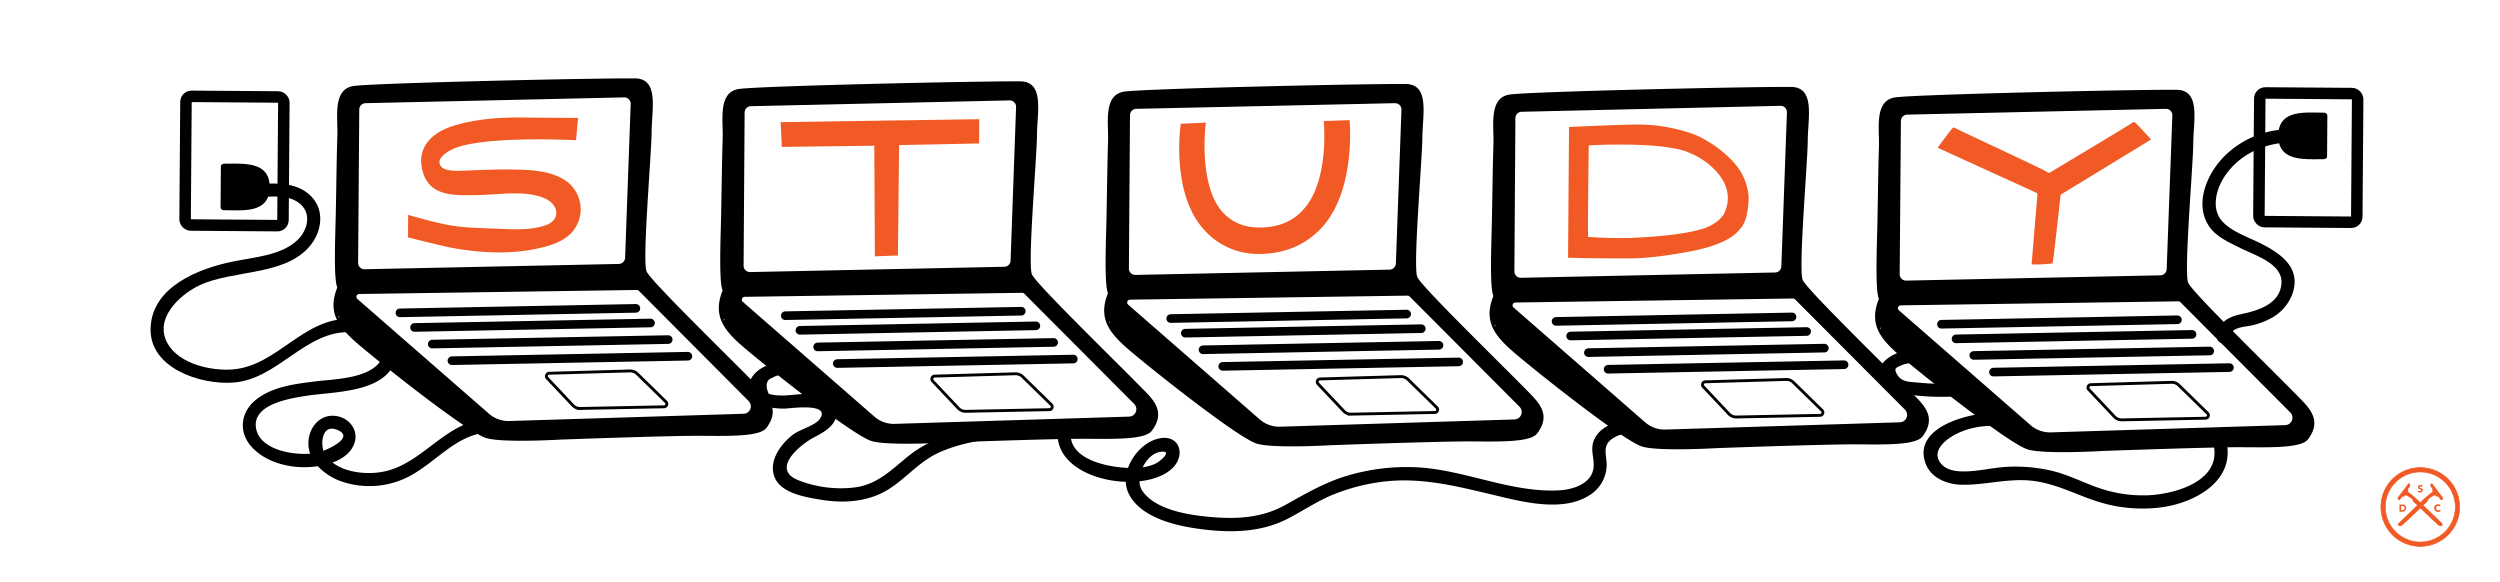 <svg xmlns="http://www.w3.org/2000/svg" viewBox="0 0 945 220"><defs><style>.cls-1,.cls-3,.cls-4,.cls-5{fill:none;}.cls-1,.cls-3,.cls-4{stroke:#000;}.cls-1,.cls-2,.cls-3,.cls-4{stroke-miterlimit:10;}.cls-1{stroke-width:4.34px;}.cls-2,.cls-6{fill:#f15a24;}.cls-2{stroke:#f15a24;}.cls-3{stroke-width:1.09px;}.cls-4{stroke-linecap:round;stroke-width:3.26px;}</style></defs><title>StudyFinal</title><g id="Layer_2" data-name="Layer 2"><path d="M616.18,158.26c-5.24,1-11.69,2.89-13.78,8.42-1.25,3.3.19,6.31,0,9.65-.4,6.31-7.43,8.65-12.7,9-18.54,1.12-36.24-7.92-54.68-8.72a78.87,78.87,0,0,0-25.78,3.21c-8.42,2.5-15.66,6.75-23.27,11-8.64,4.82-17.79,5.45-27.49,4.67-8.28-.67-21.76-2.47-26.8-10.14a6.39,6.39,0,0,1-.94-3.42c4.51-.5,8.6-1.86,11.48-4.12,6.82-5.35,3.66-14.75-5.42-11.71-4.55,1.52-8.67,5.88-10.4,10.77-9.24-.37-23.9-3.92-21.4-14.92.71-3.13-4.11-4.49-4.82-1.35-3.09,13.63,11.69,21.12,25.36,21.52a11,11,0,0,0,1.13,4.53c4.63,9.26,18.24,12.19,27.46,13.38,11.22,1.44,22.64,1.27,32.85-4.07,6-3.13,11.43-6.87,17.76-9.33a74.28,74.28,0,0,1,19.75-4.74c13.05-1.25,25.43,1.72,38,4.7,11.21,2.65,27.4,7.4,38.06.77a13.65,13.65,0,0,0,6.78-11.73c-.06-3.55-1.62-6.89,1.69-9.48,2.37-1.86,5.57-2.46,8.47-3C620.65,162.48,619.33,157.65,616.18,158.26ZM438.42,170.84c5.29-.89.23,3.54-1.71,4.45a16.26,16.26,0,0,1-4.75,1.32C433.34,173.73,435.72,171.3,438.42,170.84Z"/><path d="M379.15,160.12c-12.66,1.83-25.59,4.06-35.82,12.31-6.33,5.1-11.3,10.41-19.72,11.75a43.71,43.71,0,0,1-21.53-2.54c-11.14-4.13.35-13.66,6-16.53,4.05-2.06,9.45-5.3,7.78-10.82-1.35-4.46-6.45-5.42-10.47-5.43-3.48,0-7,.75-10.43.61a14.91,14.91,0,0,1-4.41-.62q-2.09-5,1.59-6.11c2.05-1.33,4.77-1.28,7.09-1.13,3.21.21,3.22-4.79,0-5-5.94-.4-15.15,2.18-16.18,9.21-1.07,7.32,8.44,8.76,13.59,8.62,1.82,0,17.44-2.39,13.3,3.86-1.69,2.54-7.55,4-10.08,5.92-4.75,3.58-9.74,10.32-6.89,16.57,2.65,5.78,11.8,7.19,17.28,8.1,7.54,1.24,15.49,1,22.53-2.26,8.17-3.79,13.53-11.52,21.73-15.36s17.16-5,25.92-6.3C383.64,164.49,382.31,159.66,379.15,160.12Z"/><path d="M868.54,49a35,35,0,0,0-28.19,10.53c-6.17,6.48-10.82,17.35-5.5,25.73,2.69,4.23,7.61,6.26,11.89,8.44,5.24,2.67,15.9,5.82,15.66,13.07-.27,8.11-8.89,10.66-15.36,12-4.78,1-8.76,3.22-9,8.54-.12,3.22,4.88,3.25,5,0,.14-3.79,5.75-3.72,8.3-4.34a28.94,28.94,0,0,0,6.61-2.41,17.44,17.44,0,0,0,8.41-9c3.77-10-3.71-15.43-11.61-19.45-4.69-2.39-11.39-4.57-14.89-8.63-3.85-4.47-2.32-11.16.42-15.8C846.06,58,857.47,53.06,868.51,54,871.71,54.28,871.73,49.28,868.54,49Z"/><path d="M841.42,166.25c-.82-3.11-5.65-1.83-4.83,1.29,3.78,14.38-14.78,19.44-25.39,19.7a51.5,51.5,0,0,1-18.75-3.11c-5.56-2-10.83-4.7-16.6-6.11a60.89,60.89,0,0,0-16.31-1.6c-5.78.18-11.54,1.8-17.29,1.78-3,0-6.62-.48-8.66-3.07-3.25-4.13.74-8,4.09-10.07,5.53-3.43,12.16-4.46,18.54-4,3.21.24,3.23-4.76,0-5-9.5-.73-33.76,4.64-28.33,19.17,2,5.43,8,7.83,13.4,8,8.92.22,17.48-2.47,26.53-1.54,9.61,1,17.59,5.76,26.71,8.39a55.23,55.23,0,0,0,22.63,1.67C829.95,190,845.42,181.51,841.42,166.25Z"/><path d="M187.21,158.59c-17.3-1.61-26.15,16.09-41.67,19.57-5.89,1.32-14.54.8-19.83-3.32,3.6-1.32,6.76-3.48,8.12-6.91,2.14-5.35-2.09-10.44-7.54-10.76-6.08-.36-9.94,5.25-9.71,10.91a12,12,0,0,0,.65,3.42c-7.52.52-19.39-1.79-20.49-9.94-1.21-8.95,13.37-11.06,19.43-12,10.78-1.63,30.67-1,33.79-14.83.71-3.13-4.1-4.51-4.81-1.36-2.23,9.88-18.29,9.83-26,10.8s-16.46,2-22.67,7.16c-5.33,4.45-6.36,11.5-1.87,17,4.81,5.87,13.38,8.38,20.73,8.27a36.28,36.28,0,0,0,4.79-.39,22.21,22.21,0,0,0,8.76,5.7,32.46,32.46,0,0,0,28-3.12c9.72-5.89,17.91-16.37,30.37-15.21C190.38,163.89,190.4,158.89,187.21,158.59Zm-59.94,3.81c6.3,2.45-.72,6.28-5,8C121.09,166.68,122.14,160.41,127.27,162.41Z"/><path d="M740.35,144.81a87.37,87.37,0,0,1-15.33-.19c-3.19-.34-6.17-.1-7.86-3-1.4-2.36-.62-2.6,1.68-3.59a10.25,10.25,0,0,1,4.57-.76c3.22.09,3.25-4.91,0-5-6.26-.18-16.87,5.06-11.57,12.61,2.26,3.23,6.47,3.83,10.08,4.33a89.48,89.48,0,0,0,18.36.55C743.5,149.59,743.57,144.59,740.35,144.81Z"/><path d="M132.7,120.57c-17.85-.8-27.7,17.6-44.57,19.06-8.15.7-20.36-2-24.75-9.74-5.26-9.21,4.19-18.22,11.76-21.91,13.08-6.38,34.4-3.24,43.28-16.72,3.17-4.82,3.86-11.49,0-16.16-4.89-6-13-6-20-5.57-3.19.21-3.25,5.21,0,5,5.11-.33,11.5-1,15.52,3,3.79,3.72,2.14,9.51-1.18,12.89-6.13,6.24-16.88,6.78-25,8.5C75,101.57,57.46,108.39,56.92,124c-.52,15.2,18.87,21.49,31.18,20.62,17-1.19,27.33-19.83,44.57-19.06C135.88,125.72,135.91,120.72,132.7,120.57Z"/></g><g id="Layer_1" data-name="Layer 1"><rect class="cls-1" x="854.03" y="35.3" width="37" height="48.64" rx="2.12" ry="2.12" transform="translate(0.46 -6.44) rotate(0.42)"/><path d="M878.12,42.59c-7.07-.05-16.86-1.17-16.93,8.67-.07,10,10,8.87,17.11,8.92.32,0,1.33-.19,1.33-1.06l.11-15.33a1.18,1.18,0,0,0-1.16-1.19Z"/><rect class="cls-1" x="70.13" y="36.54" width="37" height="48.64" rx="2.12" ry="2.12" transform="translate(0.45 -0.65) rotate(0.42)"/><path class="cls-2" d="M476,95.5a26.81,26.81,0,0,1-21-9.57c-11.65-13.56-8.37-37.67-8.22-38.68l8.47-.36s-2.87,22.74,6.25,33.32c3.47,4,8.26,6.29,14.58,6.29h0c7.34,0,12.91-2.4,17-7,10-11,7.82-33.26,7.82-33.26l8.78-.32s2.32,25.66-10.22,39.56c-5.78,6.4-13.68,10-23.48,10Z"/><path class="cls-3" d="M833.72,158.08l-31.66.63a3.75,3.75,0,0,1-2.8-1.18l-9.71-10.3a1.09,1.09,0,0,1,.76-1.83l30.54-.88a3.75,3.75,0,0,1,2.73,1.07l10.88,10.63A1.09,1.09,0,0,1,833.72,158.08Z"/><line class="cls-4" x1="753.53" y1="140.65" x2="842.73" y2="138.95"/><line class="cls-4" x1="746.09" y1="134.36" x2="835.29" y2="132.67"/><line class="cls-4" x1="739.38" y1="128.09" x2="828.59" y2="126.39"/><line class="cls-4" x1="733.86" y1="122.56" x2="823.07" y2="120.87"/><path class="cls-5" d="M710.89,124.16c-.08,0,0-.1,0,0C711,123.33,710.14,124.32,710.89,124.16Z"/><path d="M710.89,124.16c0-.1-.08,0,0,0Z"/><path d="M863.83,160.7l-88.6,2.74a11.18,11.18,0,0,1-7.7-2.75l-49.75-43.4a1.07,1.07,0,0,1,.69-1.87L823.4,113.9a1.07,1.07,0,0,1,.77.31l41.56,41.7A2.81,2.81,0,0,1,863.83,160.7ZM869,150.19c-13.57-13.77-40.44-39.87-41.87-43.31-1.67-4,1.86-44.12,1.92-52.68s2.91-20.19-6.33-20.26c-16-.12-98.54,1.74-106.34,2.88-8,1.17-5.92,11.89-6.13,18.49-.31,9.73-.39,19.45-.59,29.18-.18,8.5-.91,25.53.58,28.46-3.82,9.33.33,14.82,7.11,20.79s41.93,34.05,49.22,36.18c6.33,1.85,28,.56,28,.56s41.32-1.51,52.87-1.43,22.43.31,25-3C877.74,159,873.13,154.43,869,150.19Zm-158.06-26c-.75.15.1-.84,0,0Zm7.6-78.47a2.41,2.41,0,0,1,2.36-2.39l97.79-2.19a2.41,2.41,0,0,1,2.46,2.5L819,101.75a2.41,2.41,0,0,1-2.36,2.32l-96.1,2a2.41,2.41,0,0,1-2.46-2.43Z"/><path class="cls-3" d="M688,157l-31.66.63a3.75,3.75,0,0,1-2.8-1.18l-9.71-10.3a1.09,1.09,0,0,1,.76-1.83l30.54-.88a3.75,3.75,0,0,1,2.73,1.07l10.88,10.63A1.09,1.09,0,0,1,688,157Z"/><line class="cls-4" x1="607.86" y1="139.57" x2="697.06" y2="137.87"/><line class="cls-4" x1="600.41" y1="133.29" x2="689.61" y2="131.59"/><line class="cls-4" x1="593.71" y1="127.01" x2="682.91" y2="125.31"/><line class="cls-4" x1="588.19" y1="121.49" x2="677.39" y2="119.79"/><path class="cls-5" d="M565.22,123.09c-.08,0,0-.1,0,0C565.32,122.25,564.47,123.24,565.22,123.09Z"/><path d="M565.22,123.09c0-.1-.08,0,0,0Z"/><path d="M718.16,159.63l-88.6,2.74a11.18,11.18,0,0,1-7.7-2.75l-49.75-43.4a1.07,1.07,0,0,1,.69-1.87l104.94-1.52a1.07,1.07,0,0,1,.77.31l41.56,41.7A2.81,2.81,0,0,1,718.16,159.63Zm5.12-10.52c-13.57-13.77-40.44-39.87-41.87-43.31-1.67-4,1.86-44.12,1.92-52.68s2.91-20.19-6.33-20.26c-16-.12-98.54,1.74-106.34,2.88-8,1.17-5.92,11.89-6.13,18.49-.31,9.73-.39,19.45-.59,29.18-.18,8.5-.91,25.53.58,28.46-3.82,9.33.33,14.82,7.11,20.79s41.93,34.05,49.22,36.18c6.33,1.85,28,.56,28,.56s41.32-1.51,52.87-1.43,22.43.31,25-3C732.06,157.88,727.46,153.35,723.28,149.11Zm-158.06-26c-.75.15.1-.84,0,0Zm7.6-78.47a2.41,2.41,0,0,1,2.36-2.39L673,40a2.41,2.41,0,0,1,2.46,2.5l-2.11,58.14A2.41,2.41,0,0,1,671,103l-96.1,2a2.41,2.41,0,0,1-2.46-2.43Z"/><path class="cls-3" d="M542.37,155.92l-31.66.63a3.75,3.75,0,0,1-2.8-1.18l-9.71-10.3a1.09,1.09,0,0,1,.76-1.83l30.54-.88a3.75,3.75,0,0,1,2.73,1.07l10.88,10.63A1.09,1.09,0,0,1,542.37,155.92Z"/><line class="cls-4" x1="462.18" y1="138.49" x2="551.38" y2="136.8"/><line class="cls-4" x1="454.74" y1="132.21" x2="543.94" y2="130.52"/><line class="cls-4" x1="448.04" y1="125.94" x2="537.24" y2="124.24"/><line class="cls-4" x1="442.52" y1="120.41" x2="531.72" y2="118.71"/><path class="cls-5" d="M419.54,122c-.08,0,0-.1,0,0C419.65,121.18,418.8,122.16,419.54,122Z"/><path d="M419.54,122c0-.1-.08,0,0,0Z"/><path d="M572.48,158.55l-88.6,2.74a11.18,11.18,0,0,1-7.7-2.75l-49.75-43.4a1.07,1.07,0,0,1,.69-1.87l104.94-1.52a1.07,1.07,0,0,1,.77.31l41.56,41.7A2.81,2.81,0,0,1,572.48,158.55ZM577.6,148c-13.57-13.77-40.44-39.87-41.87-43.31-1.67-4,1.86-44.12,1.92-52.68s2.91-20.19-6.33-20.26c-16-.12-98.54,1.74-106.34,2.88-8,1.17-5.92,11.89-6.13,18.49-.31,9.73-.39,19.45-.59,29.18-.18,8.5-.91,25.53.58,28.46-3.82,9.33.33,14.82,7.11,20.79s41.93,34.05,49.22,36.18c6.33,1.85,28,.56,28,.56s41.32-1.51,52.87-1.43,22.43.31,25-3C586.39,156.81,581.78,152.27,577.6,148ZM419.54,122c-.75.15.1-.84,0,0Zm7.6-78.47a2.41,2.41,0,0,1,2.36-2.39L527.29,39a2.41,2.41,0,0,1,2.46,2.5L527.64,99.6a2.41,2.41,0,0,1-2.36,2.32l-96.1,2a2.41,2.41,0,0,1-2.46-2.43Z"/><path class="cls-3" d="M396.7,154.85l-31.66.63a3.75,3.75,0,0,1-2.8-1.18L352.52,144a1.09,1.09,0,0,1,.76-1.83l30.54-.88a3.75,3.75,0,0,1,2.73,1.07L397.43,153A1.09,1.09,0,0,1,396.7,154.85Z"/><line class="cls-4" x1="316.51" y1="137.42" x2="405.71" y2="135.72"/><line class="cls-4" x1="309.07" y1="131.14" x2="398.27" y2="129.44"/><line class="cls-4" x1="302.36" y1="124.86" x2="391.56" y2="123.16"/><line class="cls-4" x1="296.84" y1="119.33" x2="386.04" y2="117.64"/><path class="cls-5" d="M273.87,120.94c-.08,0,0-.1,0,0C274,120.1,273.12,121.09,273.87,120.94Z"/><path d="M273.87,120.94c0-.1-.08,0,0,0Z"/><path d="M426.81,157.48l-88.6,2.74a11.18,11.18,0,0,1-7.7-2.75l-49.75-43.4a1.07,1.07,0,0,1,.69-1.87l104.94-1.52a1.07,1.07,0,0,1,.77.31l41.56,41.7A2.81,2.81,0,0,1,426.81,157.48ZM431.93,147c-13.57-13.77-40.44-39.87-41.87-43.31-1.67-4,1.86-44.12,1.92-52.68s2.91-20.19-6.33-20.26c-16-.12-98.54,1.74-106.34,2.88-8,1.17-5.92,11.89-6.13,18.49-.31,9.73-.39,19.45-.59,29.18-.18,8.5-.91,25.53.58,28.46-3.82,9.33.33,14.82,7.11,20.79s41.93,34.05,49.22,36.18c6.33,1.85,28,.56,28,.56s41.32-1.51,52.87-1.43,22.43.31,25-3C440.72,155.73,436.11,151.2,431.93,147Zm-158.06-26c-.75.15.1-.84,0,0Zm7.6-78.47a2.41,2.41,0,0,1,2.36-2.39l97.79-2.19a2.41,2.41,0,0,1,2.46,2.5L382,98.52a2.41,2.41,0,0,1-2.36,2.32l-96.1,2a2.41,2.41,0,0,1-2.46-2.43Z"/><path class="cls-3" d="M251,153.77l-31.66.63a3.75,3.75,0,0,1-2.8-1.18l-9.71-10.3a1.09,1.09,0,0,1,.76-1.83l30.54-.88a3.75,3.75,0,0,1,2.73,1.07l10.88,10.63A1.09,1.09,0,0,1,251,153.77Z"/><line class="cls-4" x1="170.83" y1="136.34" x2="260.03" y2="134.65"/><line class="cls-4" x1="163.39" y1="130.06" x2="252.59" y2="128.36"/><line class="cls-4" x1="156.69" y1="123.78" x2="245.89" y2="122.09"/><line class="cls-4" x1="151.17" y1="118.26" x2="240.37" y2="116.56"/><path class="cls-5" d="M128.2,119.86c-.08,0,0-.1,0,0C128.3,119,127.45,120,128.2,119.86Z"/><path d="M128.2,119.86c0-.1-.08,0,0,0Z"/><path d="M281.14,156.4l-88.6,2.74a11.18,11.18,0,0,1-7.7-2.75L135.08,113a1.07,1.07,0,0,1,.69-1.87l104.94-1.52a1.07,1.07,0,0,1,.77.31L283,151.61A2.81,2.81,0,0,1,281.14,156.4Zm5.12-10.52c-13.57-13.77-40.44-39.87-41.87-43.31-1.67-4,1.86-44.12,1.92-52.68S249.22,29.7,240,29.63c-16-.12-98.54,1.74-106.34,2.88-8,1.17-5.92,11.89-6.13,18.49-.31,9.73-.39,19.45-.59,29.18-.18,8.5-.91,25.53.58,28.46-3.82,9.33.33,14.82,7.11,20.79s41.93,34.05,49.22,36.18c6.33,1.85,28,.56,28,.56s41.32-1.51,52.87-1.43,22.43.31,25-3C295,154.65,290.43,150.12,286.26,145.88Zm-158.06-26c-.75.15.1-.84,0,0Zm7.6-78.47A2.41,2.41,0,0,1,138.15,39l97.79-2.19a2.41,2.41,0,0,1,2.46,2.5l-2.11,58.14a2.41,2.41,0,0,1-2.36,2.32l-96.1,2a2.41,2.41,0,0,1-2.46-2.43Z"/><path class="cls-2" d="M180.7,73.22c-7.94.09-17.61,1-20.37-8.24-2.59-8.71,3-14.34,11-16.87,8.45-2.69,18.11-3.32,26.89-3.18,4.46.07,19.75.14,19.75.14l-.69,7.42s-29.86-1.59-43.56,2.37c-2.7.78-9.95,3.93-7.66,8,1.6,2.83,8,2.16,10.65,2.08,5.39-.18,10.75-.44,16.15-.37,7,.09,15.73.18,21.51,4.77a12.61,12.61,0,0,1,2.74,16.39c-3.27,5.34-10.19,7-15.93,8.1-9.86,1.8-20.13,1.18-30-.59-3.92-.71-16.45-3.91-16.45-3.91l.05-7.43s11.39,3.31,17.11,4.06c4.93.65,9.92.76,14.89.94,6.38.23,13.67.87,19.78-1.35s5.26-8.48-.36-11C198.61,71.23,188.72,73.13,180.7,73.22Z"/><path class="cls-6" d="M914.87,176.77a14.87,14.87,0,1,0,14.87,14.87A14.89,14.89,0,0,0,914.87,176.77Zm13.25,14.87a13.25,13.25,0,1,1-13.25-13.24A13.26,13.26,0,0,1,928.11,191.64Z"/><path class="cls-6" d="M914.87,206.64a15,15,0,1,1,15-15A15,15,0,0,1,914.87,206.64Zm0-29.75a14.75,14.75,0,1,0,14.75,14.75A14.76,14.76,0,0,0,914.87,176.89Zm0,28.12a13.37,13.37,0,1,1,13.37-13.37A13.39,13.39,0,0,1,914.87,205Zm0-26.49A13.12,13.12,0,1,0,928,191.64,13.13,13.13,0,0,0,914.87,178.52Z"/><path class="cls-6" d="M914.81,185.63a.67.67,0,0,1-.53-.26l-.43.47a1.3,1.3,0,0,0,.92.34c.56,0,1.05-.29,1.05-.9,0-1-1.26-.64-1.26-1.13,0-.2.24-.28.41-.28a.58.58,0,0,1,.44.18l.41-.45a1.23,1.23,0,0,0-.84-.29.94.94,0,0,0-1,.89c0,.91,1.28.64,1.28,1.14C915.23,185.54,915,185.63,914.81,185.63Z"/><path class="cls-6" d="M921.6,191.19a.65.65,0,0,1,.52.22l.46-.38a1.17,1.17,0,0,0-.92-.4,1.44,1.44,0,1,0,0,2.87,1.19,1.19,0,0,0,1-.47l-.5-.37a.65.65,0,0,1-.56.29.89.89,0,0,1,0-1.76Z"/><path class="cls-6" d="M909.54,192.08c0-1-.74-1.37-1.62-1.37H907v2.73h1A1.39,1.39,0,0,0,909.54,192.08Zm-1.6.8h-.31v-1.62H908c.51,0,.94.25.94.79S908.49,192.88,907.93,192.88Z"/><path class="cls-6" d="M917.82,189a1.56,1.56,0,0,1,.63-.72,10.14,10.14,0,0,1,2-1.12l.49.63.09,0,.35-.18.24.1,1,1.29s.34.23.69-.27a.8.8,0,0,0,.19-.51l-4.13-5.45a.45.45,0,0,0-.63.34l-.07.63.86,1.16-.09.32-.13,0,0,.21.31.4a14.83,14.83,0,0,0-1.64,1.24l-1.82,1.55-1.29,1.23h0l-1.29-1.23-1.82-1.55a14.83,14.83,0,0,0-1.64-1.24l.31-.4,0-.21-.13,0-.09-.32.86-1.16-.07-.63a.45.45,0,0,0-.63-.34l-4.13,5.45a.8.8,0,0,0,.19.51c.36.5.69.27.69.27l1-1.29.24-.1.35.18.09,0,.49-.63a10.14,10.14,0,0,1,2,1.12,1.56,1.56,0,0,1,.63.72,2.47,2.47,0,0,0,.71,1l1.06,1-6.73,6.46s-.72.67-.46,1.07c0,0,.55.76,1.56,0l2.49-2.26,4.33-4.11,4.33,4.11,2.49,2.26c1,.78,1.56,0,1.56,0,.27-.39-.46-1.07-.46-1.07L916.05,191l1.06-1A2.47,2.47,0,0,0,917.82,189Z"/><path class="cls-2" d="M593.23,96.93l.36-48.45s16.89-.79,23.27-.87A62.75,62.75,0,0,1,640,51.19a24.64,24.64,0,0,1,3.66,1.73A43,43,0,0,1,655,61.74a21.23,21.23,0,0,1,5.44,12.17c.14,1.79-.06,9.32-3.1,12.32-5,6.64-19.39,8.54-26.69,9.68-3.76.58-7.58.95-11.39,1.19-3,.19-16.23,0-19.83,0C597.91,97,593.23,96.93,593.23,96.93ZM599.82,90a158,158,0,0,0,16.75.43c5.1-.24,17.5-.81,25.93-3.11C647.77,86,651.57,83,652.59,80c4.74-12-8.2-20.54-13.67-22.65-10-4.64-38.87-2.87-38.87-2.87S599.59,88.86,599.82,90Z"/><polygon class="cls-2" points="369.6 53.74 339.36 54.36 338.92 96.09 331.19 96.38 330.99 54.57 296 55.02 295.62 46.67 369.66 45.56 369.6 53.74"/><path class="cls-2" d="M768.49,99.45l2.21-26.69-37.5-17.11s5.13-7.07,5.33-6.95c1.31.8,33.35,15.63,34.78,16.61.57.39.65.56,1.32.47a3.79,3.79,0,0,0,1.2-.55c.71-.42,30.22-18.08,30.78-18.61.16-.15,5.73,6,5.73,6l-33.9,20.68s-2.57,23.66-3,25.82A46.68,46.68,0,0,1,768.49,99.45Z"/><path d="M85,79.46c7.07.05,16.86,1.17,16.93-8.67.07-10-10-8.87-17.11-8.92-.32,0-1.33.19-1.33,1.06l-.11,15.33a1.18,1.18,0,0,0,1.16,1.19Z"/></g></svg>